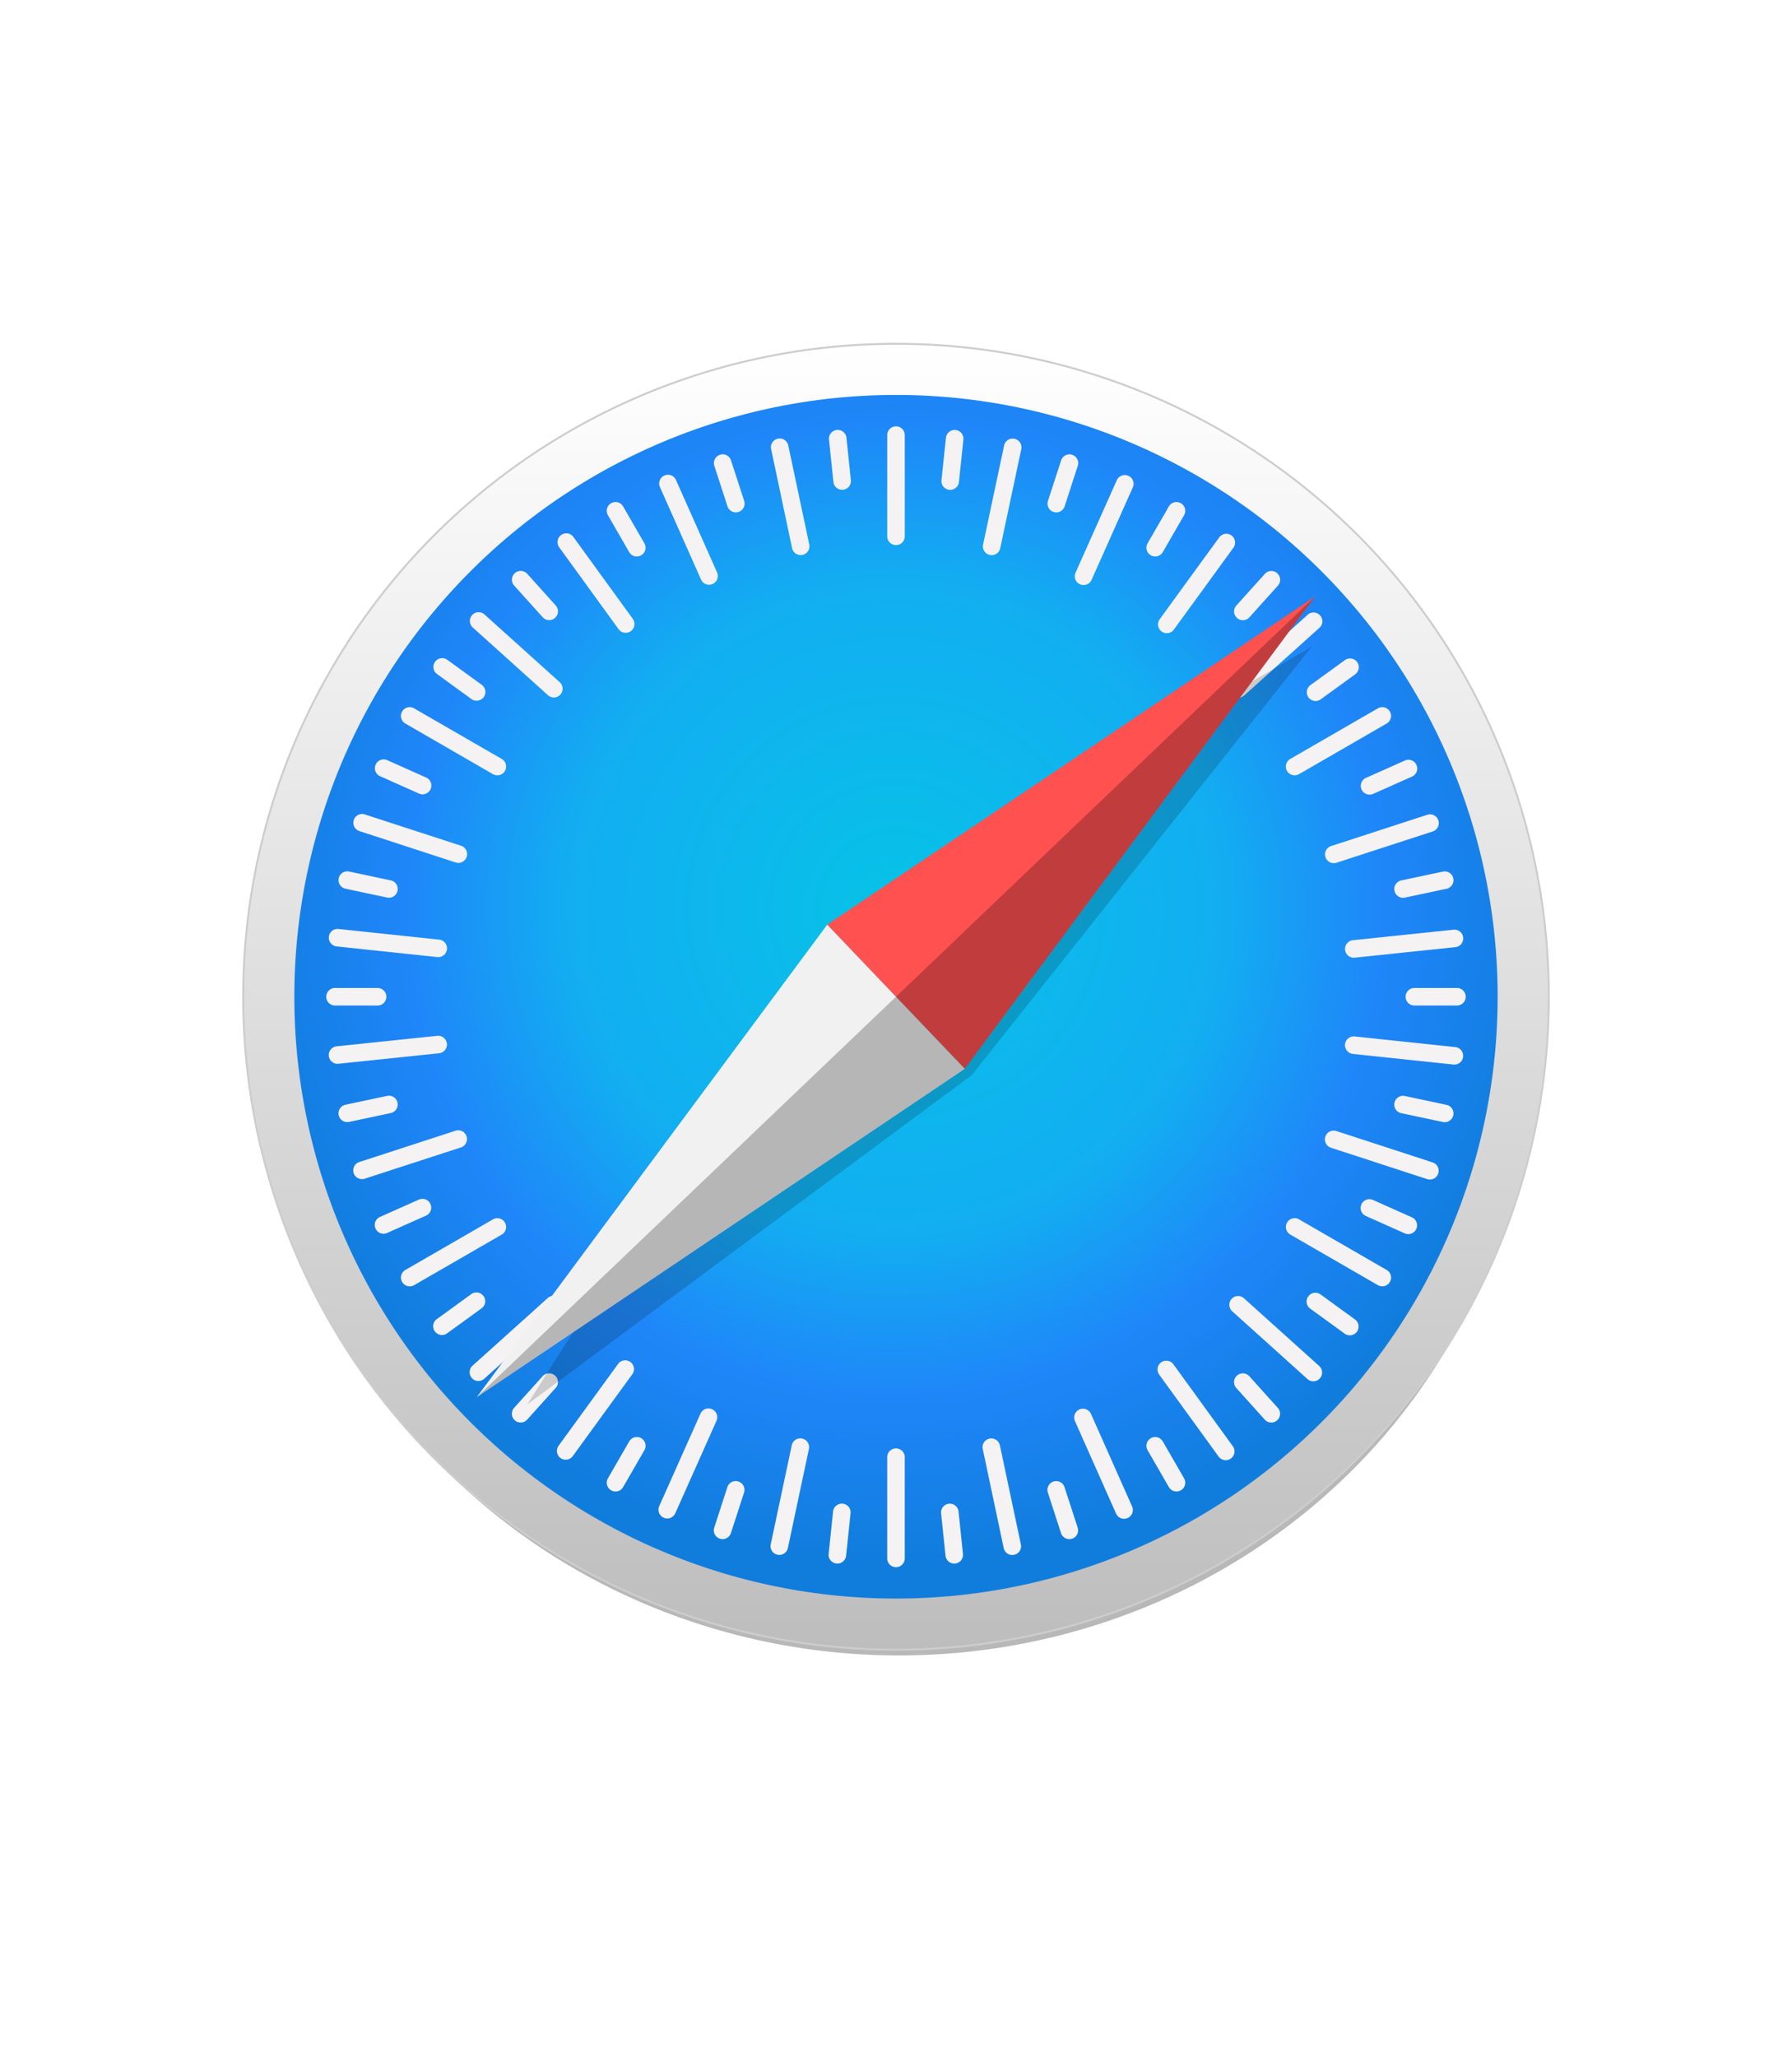<svg xmlns="http://www.w3.org/2000/svg" xmlns:xlink="http://www.w3.org/1999/xlink" viewBox="-9.922 -16.446 85.99 98.676"><defs><linearGradient id="b"><stop offset="0" stop-color="#06c2e7"/><stop offset=".25" stop-color="#0db8ec"/><stop offset=".5" stop-color="#12aef1"/><stop offset=".75" stop-color="#1f86f9"/><stop offset="1" stop-color="#107ddd"/></linearGradient><linearGradient id="a"><stop offset="0" stop-color="#bdbdbd"/><stop offset="1" stop-color="#fff"/></linearGradient><linearGradient gradientTransform="translate(206.79 159.773) scale(.352)" gradientUnits="userSpaceOnUse" y2="59.392" x2="412.975" y1="237.608" x1="412.975" id="d" xlink:href="#a"/><filter height="1.045" y="-.022" width="1.042" x="-.021" id="f" color-interpolation-filters="sRGB"><feGaussianBlur stdDeviation=".958"/></filter><filter height="1.096" y="-.048" width="1.096" x="-.048" id="c" color-interpolation-filters="sRGB"><feGaussianBlur stdDeviation="3.564"/></filter><radialGradient gradientTransform="translate(194.545 155.58) scale(.381)" gradientUnits="userSpaceOnUse" r="82.125" fy="136.818" fx="413.061" cy="136.818" cx="413.061" id="e" xlink:href="#b"/></defs><path d="M502.083 148.5a89.108 89.108 0 01-89.108 89.108A89.108 89.108 0 01323.867 148.5a89.108 89.108 0 0189.108-89.108A89.108 89.108 0 01502.083 148.5z" transform="matrix(.339 0 0 .326 -106.78 -14.488)" opacity=".53" paint-order="markers stroke fill" filter="url(#c)"/><path d="M383.294 211.977a31.325 31.325 0 01-31.325 31.325 31.325 31.325 0 01-31.325-31.325 31.325 31.325 0 0131.325-31.325 31.325 31.325 0 0131.325 31.325z" fill="url(#d)" stroke="#cdcdcd" stroke-width=".093" stroke-linecap="round" stroke-linejoin="round" paint-order="markers stroke fill" transform="translate(-318.896 -180.605)"/><path d="M380.839 211.977a28.871 28.871 0 01-28.871 28.871 28.871 28.871 0 01-28.87-28.871 28.871 28.871 0 0128.87-28.871 28.871 28.871 0 0128.871 28.871z" fill="url(#e)" paint-order="markers stroke fill" transform="translate(-318.896 -180.605)"/><path d="M33.073 4.007a.42.42 0 00-.421.421v4.855a.42.42 0 00.421.421.42.42 0 00.421-.421V4.428a.42.42 0 00-.421-.421zm-2.754.174a.386.386 0 00-.086 0.0.42.42 0 00-.375.462l.212 2.031a.42.42 0 00.462.375.42.42 0 00.375-.462l-.212-2.031a.42.42 0 00-.377-.375zm5.527.002a.42.42 0 00-.377.375l-.214 2.031a.42.42 0 00.375.463.42.42 0 00.463-.375l.214-2.031a.42.42 0 00-.375-.463.445.445 0 00-.085-.001zm-8.355.408a.42.42 0 00-.41.508l1.005 4.75a.42.42 0 00.499.325.42.42 0 00.325-.499l-1.006-4.75a.42.42 0 00-.414-.334zm11.184.004a.419.419 0 00-.414.334l-1.009 4.749a.42.42 0 00.324.499.42.42 0 00.499-.324l1.009-4.749a.42.42 0 00-.409-.508zm-13.883.757a.408.408 0 00-.166.019.42.42 0 00-.27.53l.631 1.942a.42.42 0 00.53.27.42.42 0 00.27-.53l-.631-1.942a.42.42 0 00-.364-.29zm16.568.001a.42.42 0 00-.364.29l-.631 1.942a.42.42 0 00.27.53.42.42 0 00.53-.27l.631-1.942a.42.42 0 00-.27-.53.423.423 0 00-.166-.019zm-19.237.976a.42.42 0 00-.163.037.42.42 0 00-.214.555l1.972 4.437a.42.42 0 00.555.214.42.42 0 00.214-.555l-1.972-4.437a.42.42 0 00-.392-.25zm21.937.015a.421.421 0 00-.393.25l-1.978 4.434a.42.42 0 00.213.556.42.42 0 00.556-.213l1.978-4.434a.42.42 0 00-.213-.556.424.424 0 00-.163-.037zM19.643 7.64a.416.416 0 00-.24.056.42.42 0 00-.154.575l1.021 1.769a.42.42 0 00.575.154.42.42 0 00.154-.575L19.979 7.85a.42.42 0 00-.335-.21zm26.859 0a.419.419 0 00-.335.21L45.146 9.619a.42.42 0 00.154.575.42.42 0 00.575-.154l1.021-1.769a.42.42 0 00-.154-.575.42.42 0 00-.24-.056zm-29.265 1.501a.422.422 0 00-.233.08.42.42 0 00-.093.588l2.851 3.93a.42.42 0 00.588.093.42.42 0 00.093-.588l-2.851-3.93a.42.42 0 00-.355-.174zm31.701.021a.419.419 0 00-.355.173l-2.856 3.926a.42.42 0 00.093.588.42.42 0 00.588-.093l2.856-3.926a.42.42 0 00-.093-.588.42.42 0 00-.233-.081zm-33.852 1.782a.418.418 0 00-.304.108.42.42 0 00-.031.594l1.367 1.518a.42.42 0 00.594.031.42.42 0 00.031-.595l-1.366-1.518a.42.42 0 00-.291-.139zm35.976.003a.421.421 0 00-.291.139l-1.366 1.518a.42.42 0 00.031.595.42.42 0 00.595-.031l1.367-1.518a.42.42 0 00-.031-.595.419.419 0 00-.303-.108zm-38.037 1.977a.421.421 0 00-.291.139.42.42 0 00.031.595l3.608 3.248a.42.42 0 00.594-.031.42.42 0 00-.031-.594l-3.609-3.248a.42.42 0 00-.304-.108zm40.108.014a.419.419 0 00-.304.108l-3.611 3.246a.42.42 0 00-.032.594.42.42 0 00.595.032l3.611-3.246a.42.42 0 00.032-.594.42.42 0 00-.291-.139zm-41.822 2.19a.419.419 0 00-.355.174.42.42 0 00.093.588l1.652 1.2a.42.42 0 00.588-.093.42.42 0 00-.093-.588l-1.652-1.2a.42.42 0 00-.233-.081zm43.535.015a.421.421 0 00-.233.08l-1.653 1.199a.42.42 0 00-.094.588.42.42 0 00.588.093l1.653-1.199a.42.42 0 00.093-.588.42.42 0 00-.355-.174zM9.709 17.48a.419.419 0 00-.335.21.42.42 0 00.154.575l4.205 2.428a.42.42 0 00.575-.154.42.42 0 00-.154-.575l-4.205-2.428a.421.421 0 00-.24-.056zm46.727 0a.417.417 0 00-.24.056l-4.205 2.428a.42.42 0 00-.154.575.42.42 0 00.575.154l4.205-2.428a.42.42 0 00.154-.575.42.42 0 00-.335-.21zM8.498 19.986a.419.419 0 00-.393.25.42.42 0 00.213.556l1.865.832a.42.42 0 00.556-.213.42.42 0 00-.213-.556l-1.865-.832a.42.42 0 00-.163-.037zm49.158.017a.421.421 0 00-.164.037l-1.866.831a.42.42 0 00-.213.556.42.42 0 00.556.213l1.866-.831a.42.42 0 00.213-.556.42.42 0 00-.392-.25zm-50.237 2.602a.42.42 0 00-.364.289.42.42 0 00.27.531l4.616 1.504a.42.42 0 00.531-.27.42.42 0 00-.27-.531L7.585 22.625a.421.421 0 00-.166-.019zm51.315.018a.408.408 0 00-.166.019l-4.617 1.501a.42.42 0 00-.27.53.42.42 0 00.53.27l4.617-1.501a.42.42 0 00.27-.53.42.42 0 00-.364-.29zM6.746 25.355a.42.42 0 00-.414.334.42.42 0 00.324.499l1.998.425a.42.42 0 00.499-.324.42.42 0 00-.324-.499l-1.998-.425a.413.413 0 00-.085-.009zm52.655.004a.518.518 0 00-.085.009l-1.998.424a.42.42 0 00-.324.499.42.42 0 00.499.325l1.998-.424a.42.42 0 00.324-.499.42.42 0 00-.414-.334zM6.237 28.12a.42.42 0 00-.377.375.42.42 0 00.374.463l4.828.51a.42.42 0 00.463-.374.42.42 0 00-.374-.463l-4.828-.51a.432.432 0 00-.085-0zm53.676.036a.386.386 0 00-.086 0l-4.829.504a.42.42 0 00-.375.462.42.42 0 00.462.375l4.829-.504a.42.42 0 00.375-.462.42.42 0 00-.377-.375zm-53.758 2.795a.42.42 0 00-.421.421.42.42 0 00.421.421h2.042a.42.42 0 00.421-.421.42.42 0 00-.421-.421zm51.793 0a.42.42 0 00-.421.421.42.42 0 00.421.421h2.042a.42.42 0 00.421-.421.42.42 0 00-.421-.421zM11.145 33.246a.384.384 0 00-.085 0l-4.829.504a.42.42 0 00-.375.462.42.42 0 00.462.375l4.829-.504a.42.42 0 00.375-.462.42.42 0 00-.377-.375zm43.853.03a.42.42 0 00-.377.375.42.42 0 00.374.463l4.828.51a.42.42 0 00.463-.374.42.42 0 00-.374-.463l-4.828-.51a.434.434 0 00-.086-0zM8.738 36.12a.43.43 0 00-.085.009l-1.998.424a.42.42 0 00-.324.499.42.42 0 00.499.324l1.998-.424a.42.42 0 00.324-.499.42.42 0 00-.414-.334zm48.669.004a.419.419 0 00-.414.334.42.42 0 00.324.499l1.998.424a.42.42 0 00.499-.324.42.42 0 00-.324-.499l-1.998-.424a.413.413 0 00-.085-.009zM12.102 37.781a.408.408 0 00-.166.019l-4.617 1.501a.42.42 0 00-.27.53.42.42 0 00.53.27l4.617-1.501a.42.42 0 00.27-.53.42.42 0 00-.364-.29zm41.937.015a.42.42 0 00-.364.289.42.42 0 00.27.531l4.616 1.504a.42.42 0 00.531-.27.42.42 0 00-.27-.531l-4.616-1.504a.421.421 0 00-.166-.019zm-43.699 3.272a.42.42 0 00-.163.036l-1.866.831a.42.42 0 00-.213.556.42.42 0 00.556.213l1.866-.831a.42.42 0 00.213-.556.42.42 0 00-.392-.25zm45.459.016a.419.419 0 00-.393.25.42.42 0 00.213.556l1.865.832a.42.42 0 00.556-.213.42.42 0 00-.213-.556l-1.865-.832a.42.42 0 00-.163-.037zm-41.826.912a.417.417 0 00-.24.056l-4.205 2.428a.42.42 0 00-.154.575.42.42 0 00.575.154l4.205-2.427a.42.42 0 00.154-.575.42.42 0 00-.335-.21zm38.2 0a.419.419 0 00-.335.21.42.42 0 00.154.575l4.205 2.427a.42.42 0 00.575-.154.42.42 0 00-.154-.575l-4.205-2.428a.42.42 0 00-.24-.056zm-39.249 3.562a.421.421 0 00-.233.081l-1.653 1.199a.42.42 0 00-.093.588.42.42 0 00.588.093l1.653-1.199a.42.42 0 00.094-.588.42.42 0 00-.355-.174zm40.288.014a.419.419 0 00-.355.174.42.42 0 00.093.588l1.652 1.2a.42.42 0 00.588-.093.42.42 0 00-.093-.588l-1.652-1.2a.421.421 0 00-.233-.081zm-36.544.145a.418.418 0 00-.304.108l-3.611 3.246a.42.42 0 00-.032.594.42.42 0 00.594.032l3.611-3.246a.42.42 0 00.032-.594.42.42 0 00-.291-.139zm32.8.012a.421.421 0 00-.291.139.42.42 0 00.031.595l3.608 3.248a.42.42 0 00.595-.031.42.42 0 00-.031-.594l-3.609-3.248a.419.419 0 00-.303-.108zM20.093 48.814a.419.419 0 00-.355.173l-2.856 3.926a.42.42 0 00.093.588.42.42 0 00.588-.093l2.856-3.926a.42.42 0 00-.093-.588.419.419 0 00-.233-.081zm25.936.018a.421.421 0 00-.233.08.42.42 0 00-.093.588l2.851 3.93a.42.42 0 00.588.094.42.42 0 00.094-.588l-2.851-3.93a.42.42 0 00-.355-.174zm-29.623.606a.421.421 0 00-.291.139L14.749 51.095a.42.42 0 00.031.595.42.42 0 00.594-.031l1.367-1.518a.42.42 0 00-.031-.595.419.419 0 00-.304-.108zm33.331.002a.418.418 0 00-.303.108.42.42 0 00-.031.594l1.366 1.518a.42.42 0 00.594.031.42.42 0 00.031-.595l-1.366-1.518a.42.42 0 00-.291-.139zm-25.655 1.684a.419.419 0 00-.392.25l-1.978 4.434a.42.42 0 00.213.556.42.42 0 00.556-.213l1.978-4.434a.42.42 0 00-.213-.556.421.421 0 00-.163-.037zm17.956.012a.42.42 0 00-.164.036.42.42 0 00-.214.556l1.972 4.437a.42.42 0 00.556.214.42.42 0 00.214-.555l-1.972-4.437a.42.42 0 00-.392-.25zm-21.432 1.359a.419.419 0 00-.335.21l-1.021 1.769a.42.42 0 00.154.575.42.42 0 00.575-.154L21 53.125a.42.42 0 00-.154-.575.42.42 0 00-.24-.056zm24.934 0a.417.417 0 00-.24.056.42.42 0 00-.154.575l1.021 1.769a.42.42 0 00.575.154.42.42 0 00.154-.575l-1.021-1.769a.42.42 0 00-.335-.21zm-17.055.063a.419.419 0 00-.414.334l-1.009 4.749a.42.42 0 00.324.499.42.42 0 00.499-.324l1.009-4.749a.42.42 0 00-.409-.508zm9.16.003a.42.42 0 00-.409.508l1.005 4.75a.42.42 0 00.499.325.42.42 0 00.325-.499l-1.006-4.75a.42.42 0 00-.414-.334zm-4.573.479a.42.42 0 00-.421.421v4.855a.42.42 0 00.421.421.42.42 0 00.421-.421v-4.855a.42.42 0 00-.421-.421zm-7.726 1.569a.42.42 0 00-.364.289l-.631 1.942a.42.42 0 00.27.53.42.42 0 00.53-.27l.631-1.942a.42.42 0 00-.27-.53.422.422 0 00-.166-.019zm15.45.001a.409.409 0 00-.166.019.42.42 0 00-.27.53l.631 1.942a.42.42 0 00.53.27.42.42 0 00.27-.53l-.631-1.942a.42.42 0 00-.364-.289zm-10.365 1.082a.42.42 0 00-.377.375l-.213 2.031a.42.42 0 00.375.463.42.42 0 00.463-.375l.213-2.031a.42.42 0 00-.375-.463.432.432 0 00-.085-0zm5.267.002a.386.386 0 00-.086 0.0.42.42 0 00-.375.462l.212 2.031a.42.42 0 00.462.375.42.42 0 00.375-.462l-.212-2.031a.42.42 0 00-.377-.375z" fill="#f4f2f3" paint-order="markers stroke fill"/><path d="M469.096 100.607l-65.51 38.061-41.42 65.207 60.594-44.881z" transform="translate(-112.105 -20.832) scale(.352)" opacity=".409" paint-order="markers stroke fill" filter="url(#f)"/><path d="M36.373 34.828l-6.601-6.913 23.416-15.752z" fill="#ff5150" paint-order="markers stroke fill"/><path d="M36.373 34.828l-6.601-6.913-16.815 22.665z" fill="#f1f1f1" paint-order="markers stroke fill"/><path d="M12.957 50.58l23.416-15.752 16.815-22.665z" opacity=".243"/></svg>